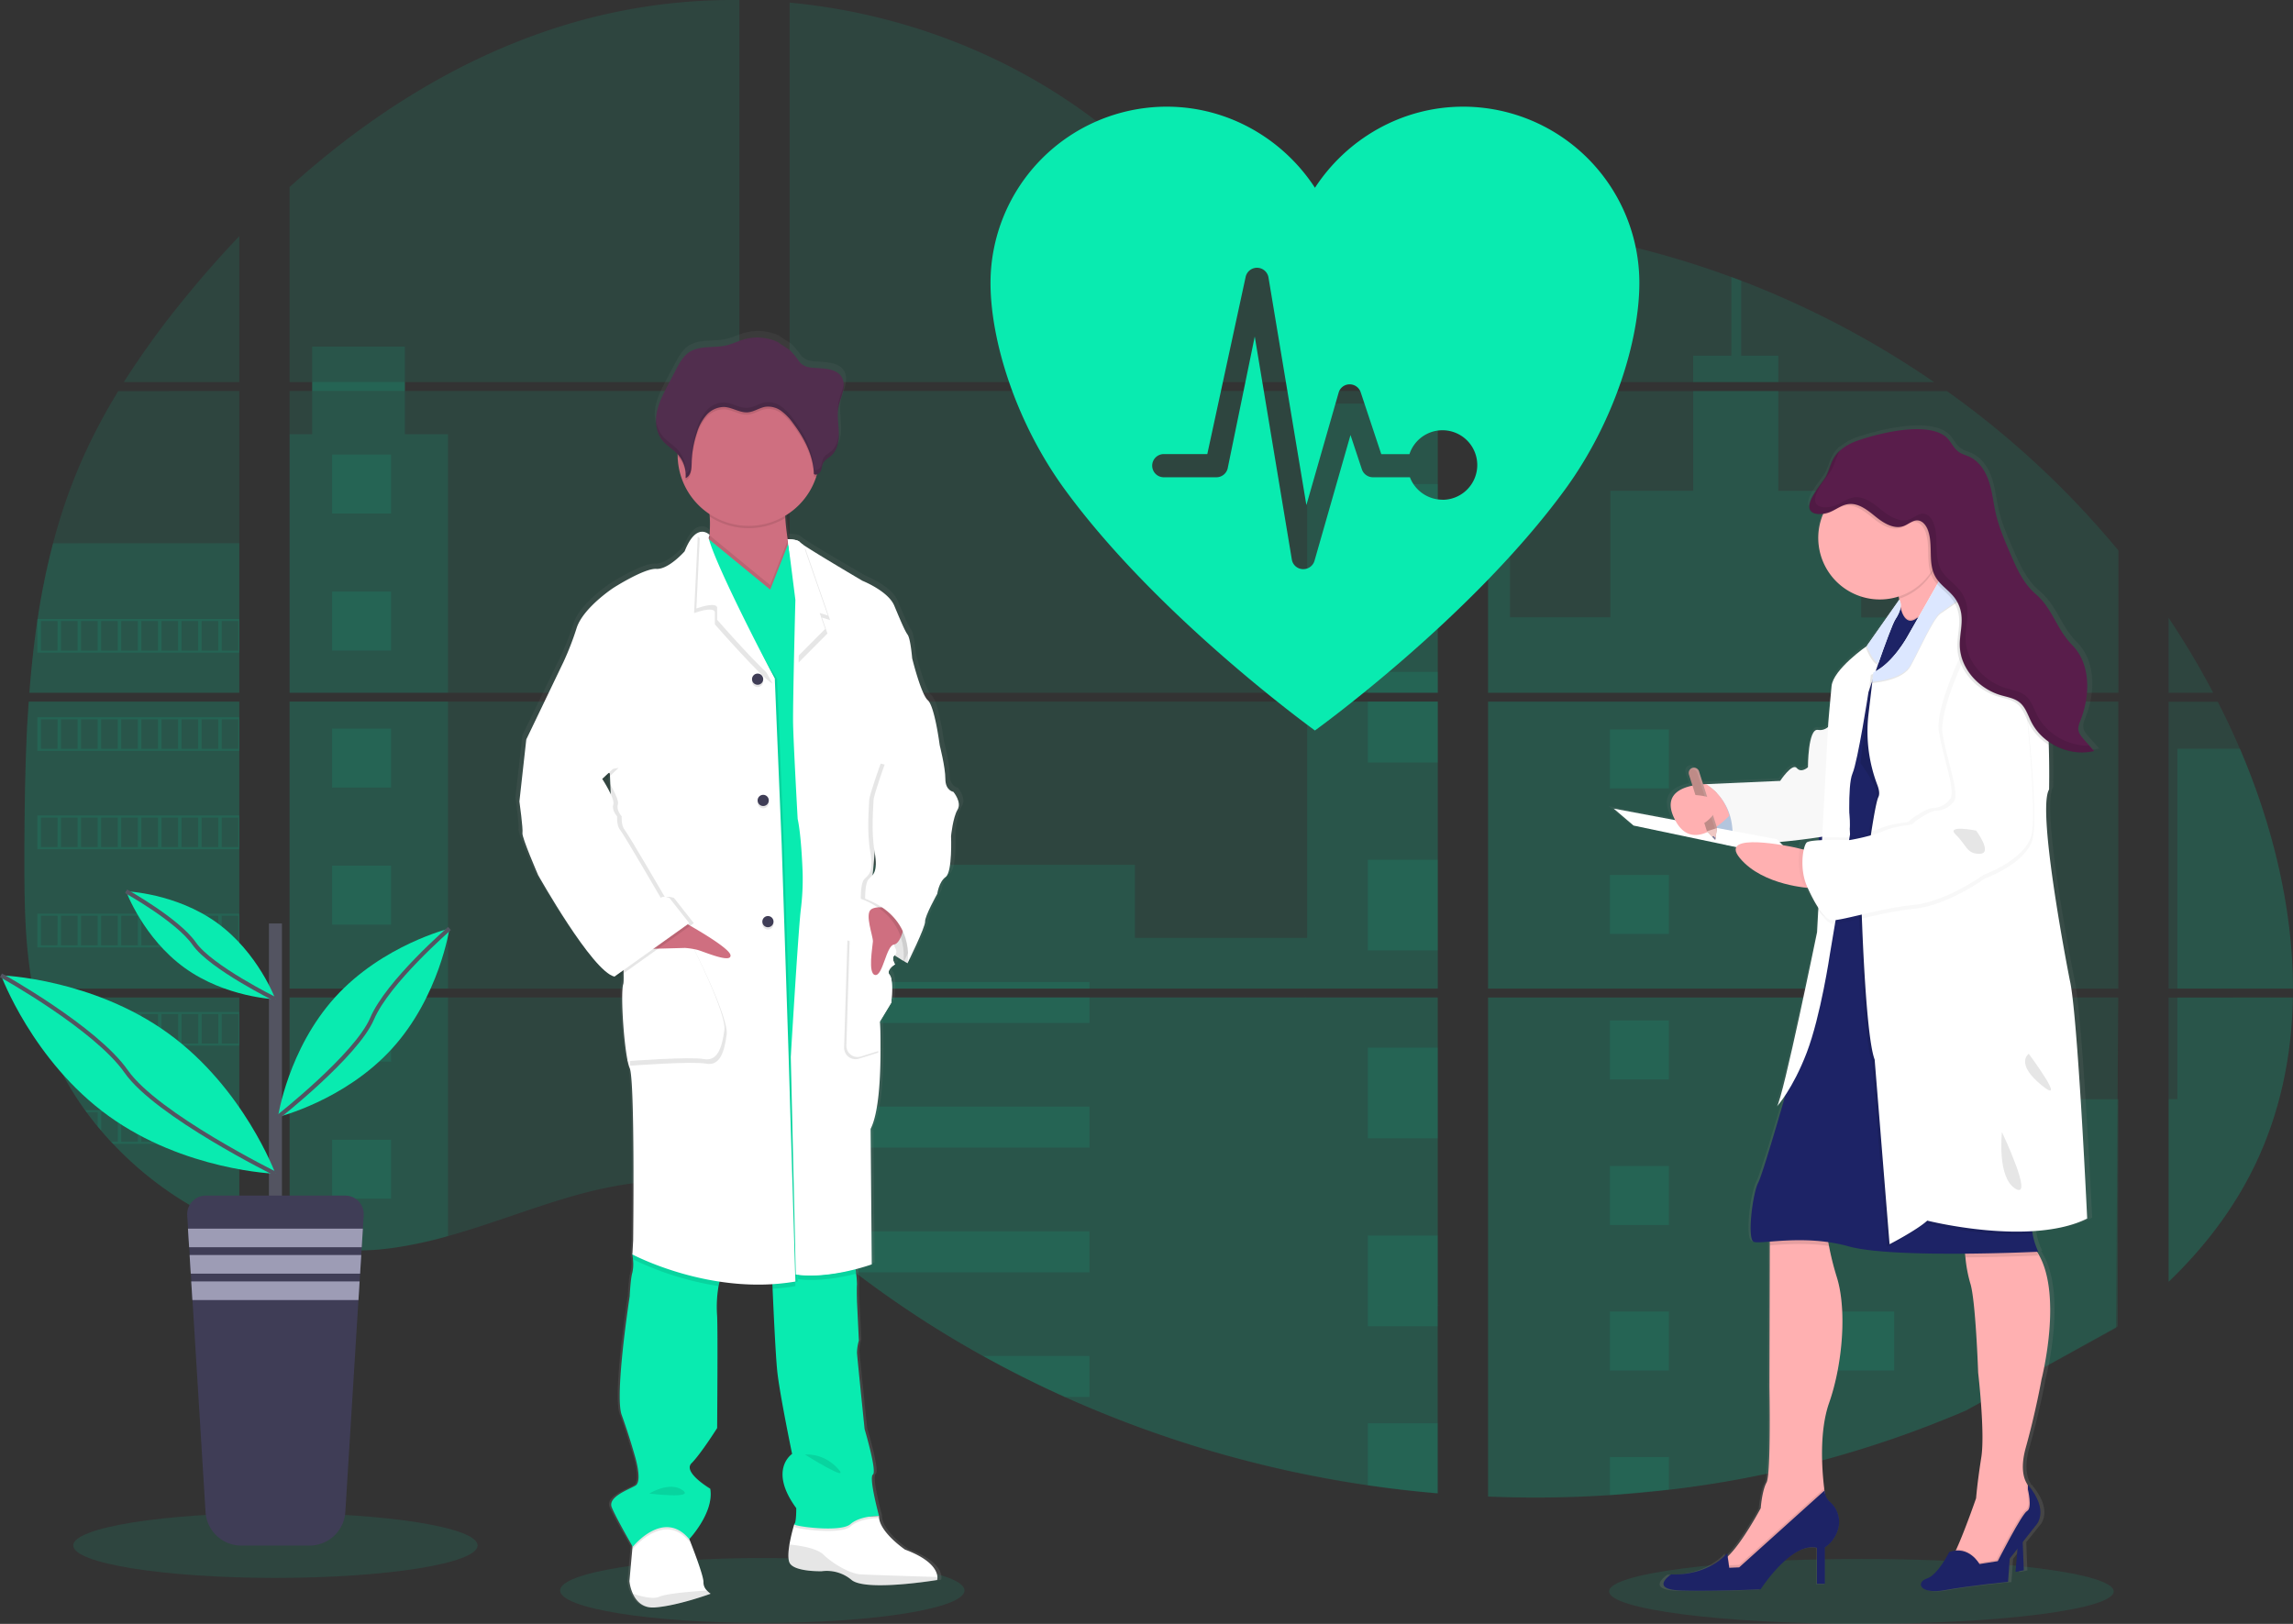 <svg height="782.74" viewBox="0 0 1105.04 782.74" width="1105.04" xmlns="http://www.w3.org/2000/svg" xmlns:xlink="http://www.w3.org/1999/xlink"><rect x="0" y="0" width="1105.04" height="782.74" fill="#333333" stroke="none"/><linearGradient id="a" gradientUnits="userSpaceOnUse" x1="403.57" x2="403.57" y1="833.5" y2="218.16"><stop offset="0" stop-color="#808080" stop-opacity=".25"/><stop offset=".54" stop-color="#808080" stop-opacity=".12"/><stop offset="1" stop-color="#808080" stop-opacity=".1"/></linearGradient><linearGradient id="b" x1="940.67" x2="940.67" xlink:href="#a" y1="825.72" y2="263.72"/><g fill="#09ebb0"><ellipse cx="367.38" cy="766.65" opacity=".1" rx="97.44" ry="15.65"/><ellipse cx="897.05" cy="767.09" opacity=".1" rx="121.59" ry="15.65"/><path d="m61.08 396.83h101.49v138.33h-94.06c-.25 1.42-.49 2.85-.75 4.28h94.81v111.56c-.17-.05-.32-.11-.48-.17-2.68-1.06-5.34-2.18-8-3.38l-1.7-.77q-4-1.89-8-4c-.93-.49-1.86-1-2.78-1.52a166.42 166.42 0 0 1 -39.88-31.16c-.34-.33-.66-.68-1-1-1.62-1.76-3.21-3.54-4.75-5.36l-1.7-2c-1.82-2.23-3.58-4.52-5.29-6.84-.25-.34-.49-.68-.75-1a148.88 148.88 0 0 1 -17.2-31.1c-.14-.33-.26-.69-.39-1q-2.06-5.3-3.65-10.7c-.46-1.51-.9-3-1.28-4.57-.14-.46-.26-.91-.37-1.36-5.68-22.17-6.35-45.2-6.35-68.07 0-2.67 0-5.35 0-8 0-9.25.11-18.56.27-27.86 0-2.41.1-4.81.15-7.23q.21-9.21.6-18.42c.06-1.71.14-3.41.23-5.11q0-1.47.15-2.94c.24-3.56.44-7.09.68-10.61z" opacity=".1" transform="translate(-47.24 -58.63)"/><path d="m162.57 242.81h-55.67a422 422 0 0 1 29.61-40.76c8.27-10.16 17-20.06 26.06-29.6z" opacity=".1" transform="translate(-47.24 -58.63)"/><path d="m162.57 247.09v145.46h-101.17c0-.42.07-.85.1-1.27.09-1.15.18-2.3.28-3.44.11-1.34.23-2.69.36-4s.27-2.91.42-4.36.29-2.92.46-4.37.32-2.9.5-4.34.34-2.9.53-4.34c.15-1.2.31-2.39.47-3.59.23-1.69.47-3.39.73-5.07 0-.25.07-.51.11-.75a345.9 345.9 0 0 1 7.45-36.52 270.08 270.08 0 0 1 12.55-37 277.75 277.75 0 0 1 18.88-36.36z" opacity=".1" transform="translate(-47.24 -58.63)"/><path d="m186.8 396.82v138.34h216.77v-138.34zm0 142.61v118.8c1.24.26 2.47.51 3.69.72 1.66.32 3.31.61 5 .86.32.05.65.1 1 .13.66.11 1.34.2 2 .29 1.67.23 3.33.42 5 .57.79.08 1.59.15 2.39.21l1.93.15c1.05.08 2.09.14 3.12.17.64 0 1.28.06 1.94.08h1.52s1.26 0 1.89 0h2.57 1.15c.86 0 1.72 0 2.57-.08h.06c.59 0 1.19 0 1.79-.08a4.19 4.19 0 0 0 .5 0c.5 0 1 0 1.48-.07h.35l3.35-.26c1.1-.1 2.21-.23 3.33-.35l2.28-.27a199.45 199.45 0 0 0 27.45-5.84c20.22-5.64 40-13.53 60.21-19.31 26.13-7.45 55-11.11 80.25-2v-93.72zm216.77-296.62v-184.17a278.67 278.67 0 0 0 -70.43 8.26c-54.89 13.79-104.14 43.7-146.34 81.9v94h10.88v4.27h-10.88v145.48h216.77v-145.47h-161.22v-4.27zm278.43-62.21c-13.58-.48-27.08-4.78-39.29-11.42-23.35-12.7-42-32.31-62.84-48.86-43.3-34.47-97-55.27-152.09-60.43v182.92h309.45l.77-.81zm28.19-5 29.89 32.8v-41.4c-10.01 1.24-18.78 4.19-29.85 8.56zm29.89 512.13v-148.3h-63.69c-.17-.63-.34-1.27-.54-1.91.19.64.35 1.28.53 1.91h-248.56v107.25c2.36 1.75 4.69 3.59 7 5.46 2.49 2 4.95 4.11 7.42 6.18l2.49 2.06c1.19 1 2.39 2 3.6 2.94q3.6 2.92 7.27 5.76c1.21 1 2.45 1.9 3.68 2.84a501.22 501.22 0 0 0 61.63 40.31q7.23 4 14.59 7.81c3.27 1.67 6.56 3.33 9.86 4.94q7.44 3.63 15 7a550.84 550.84 0 0 0 146 42.53q16.79 2.48 33.71 3.9v-90.69h1zm-312.26-440.65v145.47h312.3v-145.47zm0 149.74v138.34h312.3v-138.34zm336.54-230v46.18l38.15-41.86q-18.96-3.06-38.15-4.37zm0 230.05v138.29h303.75v-138.34zm302.64 301.84 1.07-159.28h-303.71v240.57a544.73 544.73 0 0 0 58.7-.7h.34q14-.88 27.87-2.56h.21a513.24 513.24 0 0 0 143.2-38.21m132-318.93c-1.14-2.69-2.33-5.36-3.54-8-2.26-5-4.65-9.86-7.11-14.72h-23.7v138.28h59.92c-.03-39.16-9.94-79.16-25.54-115.61zm-34.35 119.88v137c16.88-16.18 31.14-34.69 41.41-55.85 12.35-25.48 18-53.07 18.46-81.17zm0-182.92v36h21.48a390 390 0 0 0 -21.45-36.05zm-206-162.6c-1.58-.6-3.16-1.21-4.75-1.8a433.62 433.62 0 0 0 -51.31-15.42l-58.38 64.07-1.12 1.19.75.82h207.78a444.41 444.41 0 0 0 -92.94-48.91zm99.06 53.17h-216.77l-4.26 3.9v141.52h37.34.06 266.39v-68.55a432.8 432.8 0 0 0 -82.73-76.92z" opacity=".1" transform="translate(-47.24 -58.63)"/><path d="m162.57 320.46v72.09h-101.17c0-.42.07-.85.1-1.27.09-1.15.18-2.3.28-3.44.11-1.34.23-2.69.36-4s.27-2.91.42-4.36.29-2.92.46-4.37.32-2.9.5-4.34.34-2.9.53-4.34c.15-1.2.31-2.39.47-3.59.23-1.69.47-3.39.73-5.07 0-.25.07-.51.11-.75a345.9 345.9 0 0 1 7.45-36.52z" opacity=".1" transform="translate(-47.24 -58.63)"/><path d="m61.08 396.83h101.49v138.33h-94.06c-.25 1.42-.49 2.85-.75 4.28h94.81v111.56c-.17-.05-.32-.11-.48-.17-2.68-1.06-5.34-2.18-8-3.38l-1.7-.77q-4-1.89-8-4c-.93-.49-1.86-1-2.78-1.52a166.42 166.42 0 0 1 -39.88-31.16c-.34-.33-.66-.68-1-1-1.62-1.76-3.21-3.54-4.75-5.36l-1.7-2c-1.82-2.23-3.58-4.52-5.29-6.84-.25-.34-.49-.68-.75-1a148.88 148.88 0 0 1 -17.2-31.1c-.14-.33-.26-.69-.39-1q-2.06-5.3-3.65-10.7c-.46-1.51-.9-3-1.28-4.57-.14-.46-.26-.91-.37-1.36-5.68-22.17-6.35-45.2-6.35-68.07 0-2.67 0-5.35 0-8 0-9.25.11-18.56.27-27.86 0-2.41.1-4.81.15-7.23q.21-9.21.6-18.42c.06-1.71.14-3.41.23-5.11q0-1.47.15-2.94c.24-3.56.44-7.09.68-10.61z" opacity=".1" transform="translate(-47.24 -58.63)"/><path d="m215.87 209.28v124.64h-76.31v-124.64h10.88v-42.2h44.66v42.2z" opacity=".1"/><path d="m139.57 338.19h76.3v138.33h-76.3z" opacity=".1"/><path d="m186.8 539.44h76.31v115a199.11 199.11 0 0 1 -27.45 5.83l-2.28.28c-1.12.13-2.23.24-3.33.35s-2.24.19-3.35.26h-.35c-.48 0-1 .06-1.47.07h-.51c-.6 0-1.2.06-1.8.08-.85.05-1.7.06-2.57.07-.37 0-.72 0-1.09 0-.86 0-1.71 0-2.57 0h-1.89c-.51 0-1 0-1.53 0l-1.93-.07c-1 0-2.08-.11-3.12-.18l-1.92-.14-2.39-.22c-1.68-.15-3.35-.34-5-.57l-2-.28-1-.14c-1.67-.26-3.32-.54-5-.86-1.23-.21-2.45-.47-3.69-.72z" opacity=".1" transform="translate(-47.24 -58.63)"/><path d="m629.96 194.56h62.92v139.35h-62.92z" opacity=".1"/><path d="m692.89 338.19v138.34h-312.31v-59.67h166.35v35.2h83.03v-113.87z" opacity=".1"/><path d="m741.12 687.76h-1v90.75q-16.9-1.43-33.7-3.89a550.87 550.87 0 0 1 -146.06-42.62q-20.13-9.06-39.44-19.78a503.26 503.26 0 0 1 -61.64-40.31q-7.36-5.64-14.53-11.54c-3.31-2.73-6.6-5.53-9.93-8.25-2.31-1.87-4.64-3.71-7-5.47v-107.21h248.55c-.17-.64-.34-1.28-.52-1.91.19.63.37 1.27.54 1.91h63.73v148.26c.34.01.67.04 1 .06z" opacity=".1" transform="translate(-47.24 -58.63)"/><path d="m904.22 242.81h-41v-12.74h18.38v-37.95q2.39.87 4.76 1.79v36.16h17.86z" opacity=".1" transform="translate(-47.24 -58.63)"/><path d="m1003 392.55h-201.28s0 0 .07.05l-.09-.05h-37.34v-139.35h10.58v103h48.35v-61h39.94v-48.11h41v48.15h39.94v61h58.83z" opacity=".1" transform="translate(-47.24 -58.63)"/><path d="m764.36 396.82v138.34h238.64v-138.34zm303.42 301.18.33-109.5h-65.11v-49h-238.64v240.5a544.73 544.73 0 0 0 58.7-.7h.34q14-.88 27.87-2.56h.21a513.24 513.24 0 0 0 143.2-38.21" opacity=".1" transform="translate(-47.24 -58.63)"/><path d="m1096.57 539.44h55.67c-.49 28.09-6.13 55.68-18.47 81.16-10.27 21.17-24.54 39.68-41.4 55.85v-88h4.2z" opacity=".1" transform="translate(-47.24 -58.63)"/><path d="m1152.27 535.16h-55.7v-115.61h30.14c15.6 36.45 25.51 76.45 25.56 115.61z" opacity=".1" transform="translate(-47.24 -58.63)"/><path d="m659.18 233.3h33.71v43.69h-33.71z" opacity=".1"/><path d="m659.18 323.86h33.71v10.06h-33.71z" opacity=".1"/><path d="m659.18 338.19h33.71v29.35h-33.71z" opacity=".1"/><path d="m659.18 414.42h33.71v43.69h-33.71z" opacity=".1"/><path d="m659.18 504.98h33.71v43.69h-33.71z" opacity=".1"/><path d="m740.12 687.7c.34 0 .67 0 1 .06h-1v10.15h-33.7v-43.74h33.7z" opacity=".1" transform="translate(-47.24 -58.63)"/><path d="m740.12 744.71v33.75q-16.9-1.43-33.7-3.89v-29.86z" opacity=".1" transform="translate(-47.24 -58.63)"/><path d="m380.58 473.32h144.47v3.21h-144.47z" opacity=".1"/><path d="m380.58 480.8h144.47v12.3h-144.47z" opacity=".1"/><path d="m380.58 533.42h144.47v19.78h-144.47z" opacity=".1"/><path d="m572.28 652.15v19.78h-113q-7.36-5.62-14.54-11.54c-3.31-2.73-6.59-5.53-9.93-8.24z" opacity=".1" transform="translate(-47.24 -58.63)"/><path d="m572.28 712.24v19.76h-11.93q-20.11-9.07-39.43-19.79z" opacity=".1" transform="translate(-47.24 -58.63)"/><path d="m775.83 351.6h28.44v28.44h-28.44z" opacity=".1"/><path d="m160.05 219.09h28.44v28.44h-28.44z" opacity=".1"/><path d="m160.05 285.15h28.44v28.44h-28.44z" opacity=".1"/><path d="m160.05 351.21h28.44v28.44h-28.44z" opacity=".1"/><path d="m160.05 417.26h28.44v28.44h-28.44z" opacity=".1"/><path d="m160.05 483.32h28.44v28.44h-28.44z" opacity=".1"/><path d="m160.05 549.38h28.44v28.44h-28.44z" opacity=".1"/><path d="m884.4 351.6h28.44v28.44h-28.44z" opacity=".1"/><path d="m775.83 421.75h28.44v28.44h-28.44z" opacity=".1"/><path d="m884.4 421.75h28.44v28.44h-28.44z" opacity=".1"/><path d="m775.83 491.89h28.44v28.44h-28.44z" opacity=".1"/><path d="m884.4 491.89h28.44v28.44h-28.44z" opacity=".1"/><path d="m775.83 562.04h28.44v28.44h-28.44z" opacity=".1"/><path d="m884.4 562.04h28.44v28.44h-28.44z" opacity=".1"/><path d="m775.83 632.19h28.44v28.44h-28.44z" opacity=".1"/><path d="m884.4 632.19h28.44v28.44h-28.44z" opacity=".1"/><path d="m775.83 720.67v-18.34h28.43v15.73z" opacity=".1"/><path d="m65.24 357v16.27h97.33v-16.27zm9.7 15.25h-7.94v-14.25h8zm9.69 0h-8v-14.25h8zm9.67 0h-8v-14.25h8zm9.69 0h-7.99v-14.25h8zm9.68 0h-8v-14.25h8zm9.69 0h-8v-14.25h8zm9.69 0h-8v-14.25h8zm9.68 0h-8v-14.25h8zm9.68 0h-8v-14.25h8zm9.68 0h-8v-14.25h8z" opacity=".1" transform="translate(-47.24 -58.63)"/><path d="m65.24 404.34v16.27h97.33v-16.27zm9.7 15.24h-7.94v-14.21h8zm9.69 0h-8v-14.21h8zm9.67 0h-8v-14.21h8zm9.69 0h-7.99v-14.21h8zm9.68 0h-8v-14.21h8zm9.69 0h-8v-14.21h8zm9.69 0h-8v-14.21h8zm9.68 0h-8v-14.21h8zm9.68 0h-8v-14.21h8zm9.68 0h-8v-14.21h8z" opacity=".1" transform="translate(-47.24 -58.63)"/><path d="m65.24 451.7v16.3h97.33v-16.3zm9.7 15.24h-7.94v-14.22h8zm9.69 0h-8v-14.22h8zm9.67 0h-8v-14.22h8zm9.69 0h-7.99v-14.22h8zm9.68 0h-8v-14.22h8zm9.69 0h-8v-14.22h8zm9.69 0h-8v-14.22h8zm9.68 0h-8v-14.22h8zm9.68 0h-8v-14.22h8zm9.68 0h-8v-14.22h8z" opacity=".1" transform="translate(-47.24 -58.63)"/><path d="m65.24 499.06v16.25h97.33v-16.25zm9.7 15.24h-7.94v-14.23h8zm9.69 0h-8v-14.23h8zm9.67 0h-8v-14.23h8zm9.69 0h-7.99v-14.23h8zm9.68 0h-8v-14.23h8zm9.69 0h-8v-14.23h8zm9.69 0h-8v-14.23h8zm9.68 0h-8v-14.23h8zm9.68 0h-8v-14.23h8zm9.68 0h-8v-14.23h8z" opacity=".1" transform="translate(-47.24 -58.63)"/><path d="m65.66 546.41c.39 1.53.83 3.06 1.29 4.57v-3.55h8v14.22h-4.28c.13.33.26.69.39 1h91.51v-16.24zm19 15.24h-8v-14.22h8zm9.67 0h-8v-14.22h8zm9.69 0h-8.02v-14.22h8zm9.68 0h-8v-14.22h8zm9.69 0h-8v-14.22h8zm9.69 0h-8v-14.22h8zm9.68 0h-8v-14.22h8zm9.68 0h-8v-14.22h8zm9.68 0h-8v-14.22h8z" opacity=".1" transform="translate(-47.24 -58.63)"/><path d="m88.26 593.77c.25.32.49.68.75 1h5.29v6.83c.57.68 1.13 1.36 1.71 2v-8.87h8v14.27h-3.24c.32.33.63.68 1 1h60.83v-16.23zm25.41 15.23h-8v-14.21h8zm9.69 0h-8v-14.21h8zm9.69 0h-8v-14.21h8zm9.68 0h-8v-14.21h8zm9.68 0h-8v-14.21h8zm9.68 0h-8v-14.21h8z" opacity=".1" transform="translate(-47.24 -58.63)"/><path d="m141.65 641.12c.91.52 1.84 1 2.78 1.52v-.5h8v4.5l1.7.79v-5.29h8v8.65a2.5 2.5 0 0 0 .48.18v-9.85z" opacity=".1" transform="translate(-47.24 -58.63)"/><path d="m801.72 392.55h.06zm-61.6 295.14h1zm-64.27-150.17c.19.64.35 1.28.53 1.91-.16-.63-.33-1.27-.53-1.91zm125.87-145h.06zm-604-149.74v4.27h44.67v-4.27zm542.4 444.91h1zm-64.27-150.17c.19.64.35 1.28.53 1.91-.16-.63-.33-1.27-.53-1.91zm125.87-145h.06zm-61.6 295.14h1zm-64.27-150.14c.19.64.35 1.28.53 1.91-.16-.63-.33-1.27-.53-1.91z" opacity=".1" transform="translate(-47.24 -58.63)"/></g><path d="m508.84 438.3s-3.94-.55-3.94-6.29-2.82-16.46-2.82-16.46c0-.05-2.44-18.67-5.81-21.63s-7.7-20.34-7.7-20.34-.74-9.43-2.25-11.46-3.55-7-6.56-14.09-15.56-12-15.56-12-22.69-13.16-29.12-17.45a9.86 9.86 0 0 1 -1.63-1.23c-1.12-1.47-6-1.5-6-1.5-.51-3.22-1-6.92-1.16-10.27 0-.36 0-.72-.05-1.08a34.6 34.6 0 0 0 15.21-18.82c.12-.38.22-.78.33-1.16a3.25 3.25 0 0 0 1.95-1.76c.58-1.29.59-2.8 1.31-4 .84-1.42 2.44-2.18 3.7-3.25 3.18-2.7 4-7.25 3.85-11.39-.1-3.35-.64-6.73-.43-10.06l.06-.84c.06-.5.13-1 .22-1.48.49-2.48 1.56-4.82 2.16-7.28s.66-5.23-.74-7.35c-2.05-3.11-6.32-3.73-10.07-4.05-4.25-.36-8.05.11-10.77-3.42a38.39 38.39 0 0 0 -4.28-5.17c-.56-.52-6-3.84-6-4.06a24.31 24.31 0 0 0 -16.95-1.3c-2.82.82-5.48 2.16-8.34 2.83-6.17 1.46-13.27-.12-18.51 3.41-2.92 2-4.67 5.18-6.31 8.28q-2 3.83-4.06 7.65c-2.21 4.19-4.46 8.45-5.39 13.09a20.78 20.78 0 0 0 -.36 3.06v.05 1.11.47c0 .35 0 .69.06 1s.05.41.08.62.08.68.14 1 .18.88.3 1.32c.05.19.12.37.18.55.1.34.22.67.35 1 .07.17.14.35.22.52.15.35.33.69.51 1 .08.14.14.27.22.4a13.27 13.27 0 0 0 .92 1.34c2.14 2.67 5.29 4.37 7.62 6.87v.29.83a34.23 34.23 0 0 0 15.58 27.95c0 .38.05.77.07 1.15a57.22 57.22 0 0 1 -.11 8.91 4.2 4.2 0 0 0 -3.32-1.48 4.79 4.79 0 0 0 -1.28.11l-.09-.07v.09c-2.2.54-4.91 2.83-7.5 9.34 0 0-7.88 8.88-13.88 8.51s-21.19 9.24-21.19 9.24-14.82 9.62-18 19.42a136.86 136.86 0 0 1 -6.38 16.28l-18.32 37.75-3.38 29.95s1.87 13.32 1.5 15.35 7.69 20.34 7.69 20.34 26.63 46.79 37.51 49.19l.78-.55a6.38 6.38 0 0 0 1.47.55l2.24-1.58a24.41 24.41 0 0 1 -.17 5.28c-1.5 4.62.56 34.77 3.18 40.68s1.69 83.4 1.69 83.4l-.37 6.84s0 .22.09.6l-.09 1.62.27.14a19.26 19.26 0 0 1 -.27 6.51c-.94 3-1.32 11.48-1.32 11.48s-7.49 47.88-3.94 57.5 6.57 20.16 6.57 20.16 3.75 12 .18 14.05-13.72 5.49-11.63 10.49c1.9 4.62 9.11 17 10.18 18.81l-.09.95-1.47 15.93a20 20 0 0 0 1.69 6.08c1.61 3.47 4.74 7.07 10.69 6.68 1-.07 2.16-.19 3.28-.34 10.89-1.46 24.3-6.32 24.3-6.32a9.91 9.91 0 0 1 -1.9-1.57 5.49 5.49 0 0 1 -1.67-4c.16-2.9-5.27-16.72-6.62-20.12-.21-.49-.32-.77-.32-.77s12.38-12.94 10.32-24.41c0 0-13.7-8-9.19-12.39s12.57-17 12.57-17 .37-47.15 0-54.19a58.3 58.3 0 0 1 .69-14.63c.15-.73.33-1.44.52-2.14a130.55 130.55 0 0 0 18.84 1.43c2.3 0 4.64 0 7-.14q0 1 .09 2.16c.52 11.68 1.49 32.16 2.28 39.77 1.12 10.91 7.31 40.31 7.31 40.31s-11.81 7.58 2.06 26.26c0 0 0 6.77-.92 7.75a84.78 84.78 0 0 0 -2.37 9.76c-.58 3.52-.82 7.08.12 8.93 2.25 4.42 15.75 4.06 15.75 4.06l.33-.06a19.35 19.35 0 0 1 14.29 4.31c5.13 4.12 24.6 2.31 35.14 1 4.13-.52 6.89-1 6.89-1a4 4 0 0 0 .14-1.44c-.11-2.59-2.14-8.27-15.9-13.34 0 0-12.94-8.7-12.76-16.28h-.27-1.5c1.09-.06 1.79 0 1.79 0s-5.07-18.5-3-20-4.13-22-4.13-22-3.55-34.4-3.74-36.81a21 21 0 0 1 .93-6.1l-.93-18.86s-.18-6.27 0-8.31a41.5 41.5 0 0 0 -.43-5.29c-.09-.7-.18-1.43-.28-2.15 4.85-1.23 8-2.37 8-2.37l-.56-65.65c4.12-8 4.88-25.55 4.86-38 0-8-.36-13.92-.36-13.92l5.63-9.19s1.3-11-.76-13.41c-.91-1.09-.5-2.22.25-3.15a10.46 10.46 0 0 1 1.23-.84s-.06-.09-.13-.22a9.94 9.94 0 0 1 1.25-.89s-2-3.1-.21-4.41c1.68 1.14 3.18 2 4.32 2.7-.08.73-.16 1.15-.16 1.15l.48-1c1.1.62 1.77 1 1.77 1s8.82-17.57 8.63-20.16 6-13.5 6-13.5.75-5.73 4.13-8.13 2.62-19.79 2.62-19.79.94-9.06 3.19-12.76-2.05-8.69-2.05-8.69zm-168.76-7.71.17 4.19c-1-1.61-1.72-2.77-1.72-2.77z" fill="url(#a)" transform="translate(-47.24 -58.63)"/><path d="m486.8 513.74-2.16 9.2s-17.3-8.83-20.42-20.05 5.22-15.48 5.22-15.48l16.12 6.83z" fill="#fff" transform="translate(-47.24 -58.63)"/><path d="m486.8 513.74-2.16 9.2s-17.3-8.83-20.42-20.05 5.22-15.48 5.22-15.48l16.12 6.83z" opacity=".1" transform="translate(-47.24 -58.63)"/><path d="m389.71 826.85s-16 5.88-27 6.62c-5.84.39-8.91-3.19-10.49-6.64a20.1 20.1 0 0 1 -1.65-6.05l1.43-15.85.76-8.44 23.37-6.07 3.31 10.12.31.77c1.33 3.38 6.66 17.13 6.5 20a5.46 5.46 0 0 0 1.64 3.95 9.51 9.51 0 0 0 1.82 1.59z" fill="#fff" transform="translate(-47.24 -58.63)"/><path d="m499 818.79a4 4 0 0 1 -.14 1.43s-34.22 5.71-41.22 0a18.54 18.54 0 0 0 -14.4-4.22s-13.24.36-15.45-4c-.92-1.83-.68-5.38-.11-8.88a84.59 84.59 0 0 1 2.32-9.71l.53-.42 3.15-2.53 36.88-1.09h.28c-.18 7.54 12.52 16.19 12.52 16.19 13.49 5 15.48 10.65 15.64 13.23z" fill="#fff" transform="translate(-47.24 -58.63)"/><path d="m499 818.79a4.08 4.08 0 0 1 -.15 1.43s-34.21 5.71-41.21 0a18.54 18.54 0 0 0 -14.39-4.22s-13.25.36-15.45-4c-.92-1.84-.69-5.38-.12-8.88 5.1.51 13.15 1.78 16.31 4.81 4.78 4.61 12.88 9.21 17.85 9.57 3.89.25 27.16.99 37.16 1.29z" opacity=".1" transform="translate(-47.24 -58.63)"/><path d="m389.71 826.85s-16 5.88-27 6.62c-5.84.39-8.91-3.19-10.48-6.65 4.07 1.37 9.72 2.81 12.69 1.49 3.52-1.56 16-2.57 23-3a9.85 9.85 0 0 0 1.79 1.54z" opacity=".1" transform="translate(-47.24 -58.63)"/><path d="m413.45 353c-13.2-5.13-30.18-22.08-25.94-30a17.72 17.72 0 0 0 1.65-6.36 58.07 58.07 0 0 0 .12-9 123.25 123.25 0 0 0 -1.77-14.64s41.21.93 38.81 7c-.7 1.78-.81 4.87-.62 8.33s.69 7.37 1.21 10.68c.72 4.54 1.44 8 1.44 8s-2.52 3.53-4 3.72 8.04 29.58-10.9 22.27z" fill="#cf6f80" transform="translate(-47.24 -58.63)"/><path d="m379.72 801.31-.31.34c-12.32-14.9-27.22 3.67-27.22 3.67l-.22-.39.76-8.44 23.37-6.07 3.31 10.12z" opacity=".1" transform="translate(-47.24 -58.63)"/><path d="m470.85 790.42s-9-.19-13.8 4.05-28 .92-27 0a3.29 3.29 0 0 0 .52-1.52l3.15-2.53 36.88-1.09c.14.67.25 1.09.25 1.09z" opacity=".1" transform="translate(-47.24 -58.63)"/><path d="m395.05 673.41a27.82 27.82 0 0 0 -1.52 5.13 58.71 58.71 0 0 0 -.69 14.56c.37 7 0 53.91 0 53.91s-7.91 12.51-12.32 16.92 9 12.33 9 12.33c2 11.4-10.12 24.28-10.12 24.28-12.32-14.9-27.22 3.68-27.22 3.68s-8.1-14-10.12-19 7.91-8.46 11.4-10.49-.17-14-.17-14-2.95-10.49-6.45-20.06 3.86-57.21 3.86-57.21.38-8.46 1.29-11.41a19.08 19.08 0 0 0 .27-6.48c-.06-.73-.13-1.34-.18-1.75s-.09-.6-.09-.6l.14-.24 5-9.32s40.32 13.88 37.92 19.75z" fill="#09ebb0" transform="translate(-47.24 -58.63)"/><path d="m470.85 789.32s-9-.19-13.8 4-28 .92-27 0 .92-7.73.92-7.73c-13.61-18.58-2-26.12-2-26.12s-6.08-29.25-7.18-40.1c-.77-7.58-1.72-27.95-2.23-39.58-.22-5-.35-8.44-.35-8.44l11.12-2.24 1.43-.29 26.82-5.38s.74 5 1.24 9.09a42.48 42.48 0 0 1 .42 5.27c-.18 2 0 8.26 0 8.26l.91 18.77a21.32 21.32 0 0 0 -.91 6.07c.18 2.39 3.67 36.61 3.67 36.61s6.07 20.42 4 21.89 2.94 19.92 2.94 19.92z" fill="#09ebb0" transform="translate(-47.24 -58.63)"/><path d="m426.32 300c-.7 1.78-.81 4.87-.62 8.33a34.25 34.25 0 0 1 -36.42-.68 123.25 123.25 0 0 0 -1.77-14.65s41.21.91 38.81 7z" opacity=".1" transform="translate(-47.24 -58.63)"/><path d="m442.25 277.9a33.87 33.87 0 0 1 -1.68 10.61 34.22 34.22 0 0 1 -66.74-9.79c0-.28 0-.54 0-.82a34.22 34.22 0 1 1 68.43 0z" fill="#cf6f80" transform="translate(-47.24 -58.63)"/><path d="m413.45 353c-13.2-5.13-30.18-22.08-25.94-30a17.72 17.72 0 0 0 1.65-6.36l18.07 14.85 11.18 9.17 8.5-21.64c.72 4.54 1.44 8 1.44 8s-2.52 3.53-4 3.72 8.04 29.57-10.9 22.26z" opacity=".1" transform="translate(-47.24 -58.63)"/><path d="m412.94 360-15.09 253.5-19.68 1.29-50.96-146.99 8.36-174.51 1.76-36.87 22.66 18.61 11.19 9.17 8.75-22.27 16.27 14.18z" fill="#09ebb0"/><path d="m395.05 673.41a27.82 27.82 0 0 0 -1.52 5.13 145 145 0 0 1 -41.26-12.89l-.27-.14.09-1.61.05-.84 5-9.32s40.31 13.8 37.91 19.67z" opacity=".1" transform="translate(-47.24 -58.63)"/><path d="m430.56 678.58a101.24 101.24 0 0 1 -11.06 1.26c-.22-5-.35-8.44-.35-8.44l11.12-2.24z" opacity=".1" transform="translate(-47.24 -58.63)"/><path d="m459.76 672.58c-7.11 1.85-18.09 3.93-27.92 2.63l-.14-6.34 26.82-5.38s.74 4.95 1.24 9.09z" opacity=".1" transform="translate(-47.24 -58.63)"/><path d="m431.66 676.37c-41 7-78.55-13.07-78.55-13.07l.36-6.8s.93-77.09-1.65-83-4.59-35.88-3.13-40.48-5.33-73.58-5.33-73.58l-1.1-28-40.26-16.31 18-37.52a135.39 135.39 0 0 0 6.26-16.2c3.13-9.74 17.66-19.31 17.66-19.31s14.9-9.56 20.79-9.2 13.61-8.46 13.61-8.46c5.7-14.53 10.86-7.95 10.86-7.95 0 .69 0 0-.28 2.15-2 15.95 32.34 66.35 32.83 67.24l3.27 79.66 3.31 100.81z" opacity=".1" transform="translate(-47.24 -58.63)"/><path d="m430.56 676.37c-41 7-78.56-13.07-78.56-13.07l.37-6.8s.93-77.09-1.66-83-4.59-35.88-3.12-40.48-5.33-73.58-5.33-73.58l-1.11-28-40.28-16.37 18-37.52a137.51 137.51 0 0 0 6.26-16.2c3.12-9.74 17.66-19.31 17.66-19.31s14.9-9.56 20.78-9.2 13.61-8.46 13.61-8.46c5.71-14.53 12-7.95 12-7.95 0 .69-.6 1-.28 2.15 4.4 15.47 31.24 66.35 31.73 67.24l3.31 79.66 3.31 100.81z" fill="#fff" transform="translate(-47.24 -58.63)"/><path d="m419.51 388.09c-4.41-1.84-27.77-28.51-27.77-28.51v-6.07c-.85-2-5.9-.78-10 .62l1.76-36.87 2 1.66c4.38 15.46 33.5 68.28 34.01 69.17z" opacity=".1" transform="translate(-47.24 -58.63)"/><path d="m420.62 385.88c-4.42-1.84-27.78-28.51-27.78-28.51v-6.07c-.85-2-5.9-.78-10 .62l1.77-36.87 2 1.66c4.39 15.46 33.52 68.29 34.01 69.17z" fill="#fff" transform="translate(-47.24 -58.63)"/><path d="m353.11 518.89c.55 0 28.51-2.94 28.51-2.94s16.93 33.29 15.82 41.39-3.12 15.27-9.93 14-36.65 1-36.65 1z" opacity=".1" transform="translate(-47.24 -58.63)"/><path d="m352 516.68c.55 0 28.51-2.94 28.51-2.94s16.92 33.3 15.82 41.39-3.13 15.27-9.93 14-36.65 1-36.65 1z" fill="#fff" transform="translate(-47.24 -58.63)"/><path d="m373.07 501.05s25.66 13.79 26.21 18-13.06-1.84-16-2.57a36.61 36.61 0 0 0 -5.89-.92l-19.61.53z" fill="#cf6f80" transform="translate(-47.24 -58.63)"/><circle cx="365.11" cy="328.48" opacity=".1" r="2.7"/><circle cx="365.11" cy="327.38" fill="#3f3d56" r="2.7"/><circle cx="370.08" cy="445.36" opacity=".1" r="2.7"/><circle cx="370.08" cy="444.25" fill="#3f3d56" r="2.7"/><circle cx="367.8" cy="386.92" opacity=".1" r="2.7"/><circle cx="367.8" cy="385.82" fill="#3f3d56" r="2.7"/><path d="m477.28 515s1.84 2.76 0 4.05.18 4.41.18 4.41-4.59 2.69-2.57 5.11.74 13.35.74 13.35l-5.52 9.14s.33 5.89.35 13.85c0 12.42-.73 29.88-4.77 37.84l.56 65.31s-19.33 7.06-35.51 4.91l-2.4-104.8s3.5-59.43 4.79-70.83a118.68 118.68 0 0 0 .92-17.85s-.55-17.84-2.4-26.12c0 0-2-35.87-2.2-45.8-.09-4.75.16-18.61.44-31.79.31-14.41.66-28 .66-28l-3.65-28.88s3.65-.37 4.75 1.1a10.53 10.53 0 0 0 1.6 1.23c6.3 4.26 28.56 17.36 28.56 17.36s12.32 4.9 15.27 11.92 5 12 6.43 14 2.21 11.4 2.21 11.4 4.24 17.3 7.55 20.23 5.73 21.57 5.73 21.57l-29.25 23s-2.57 38.26-3.12 39.74 10.65 34.55 10.65 34.55z" fill="#fff" transform="translate(-47.24 -58.63)"/><path d="m478.39 515s1.83 2.76 0 4.05.17 4.41.17 4.41-4.56 2.72-2.56 5.14.74 13.35.74 13.35l-5.52 9.14s.33 5.89.36 13.85c0 12.42-.73 29.88-4.77 37.84l.55 65.31s-19.36 7.06-35.52 4.91l-2.39-104.8s3.5-59.43 4.79-70.83a117.58 117.58 0 0 0 .91-17.85s-.55-17.84-2.39-26.12c0 0-2-35.87-2.21-45.8-.09-4.75.17-18.61.44-31.79.31-14.41.66-28 .66-28l-4.82-29.27s4.82 0 5.93 1.49a9.49 9.49 0 0 0 1.6 1.23c6.3 4.26 28.57 17.36 28.57 17.36s12.31 4.9 15.26 11.92 5 12 6.44 14 2.2 11.4 2.2 11.4 4.24 17.3 7.55 20.23 5.7 21.53 5.7 21.53l-29.25 23s-2.57 38.26-3.13 39.74 10.69 34.56 10.69 34.56z" fill="#fff" transform="translate(-47.24 -58.63)"/><path d="m443.36 356.3 2.64 7.7-13.9 14c.31-14.4.66-28 .66-28l-4.82-29.27s4.82 0 5.93 1.49a9.12 9.12 0 0 0 1.6 1.22l11.82 34.1z" opacity=".1" transform="translate(-47.24 -58.63)"/><path d="m442.25 354.09 2.65 7.7-13.9 14c.31-14.41.66-28 .66-28l-4.83-29.27s4.83 0 5.93 1.49a10 10 0 0 0 1.6 1.23l11.83 34.09z" fill="#fff" transform="translate(-47.24 -58.63)"/><path d="m442.25 277.9a33.87 33.87 0 0 1 -1.68 10.61 1.43 1.43 0 0 1 -1.08-.27c-.26-9-4.69-17.45-10.14-24.64a25.89 25.89 0 0 0 -5.5-5.7 10.76 10.76 0 0 0 -7.46-2.11c-3 .41-5.65 2.45-8.68 2.71-4 .33-7.58-2.44-11.55-2.58a11.35 11.35 0 0 0 -8.49 3.94 23.29 23.29 0 0 0 -4.55 8.44 49.38 49.38 0 0 0 -2.54 14.56c-.05 2.8-.32 6.31-2.92 7.33a14.94 14.94 0 0 0 -3.77-11.41l-.06-.06c0-.28 0-.54 0-.82a34.22 34.22 0 1 1 68.43 0z" opacity=".1" transform="translate(-47.24 -58.63)"/><path d="m422.21 223.57a23.56 23.56 0 0 0 -16.62-1.3c-2.77.82-5.38 2.15-8.19 2.82-6 1.45-13-.12-18.15 3.39-2.86 2-4.58 5.16-6.18 8.23l-4 7.62c-2.18 4.17-4.38 8.41-5.29 13s-.36 9.73 2.55 13.42c2.12 2.69 5.25 4.38 7.55 6.91a15 15 0 0 1 3.76 11.4c2.61-1 2.86-4.52 2.92-7.32a49.38 49.38 0 0 1 2.54-14.56 23.21 23.21 0 0 1 4.55-8.44 11.37 11.37 0 0 1 8.49-3.94c4 .14 7.59 2.9 11.55 2.57 3-.25 5.66-2.3 8.68-2.7a10.72 10.72 0 0 1 7.46 2.11 25.62 25.62 0 0 1 5.49 5.7c5.46 7.19 9.89 15.62 10.15 24.64 1.13.83 2.76-.25 3.32-1.53s.58-2.78 1.29-4c.82-1.41 2.39-2.16 3.62-3.22 3.12-2.69 3.9-7.22 3.78-11.33s-.92-8.28-.14-12.32c.47-2.48 1.53-4.8 2.11-7.25s.65-5.2-.72-7.31c-2-3.1-6.21-3.71-9.88-4-4.17-.36-7.9.1-10.56-3.41a38.3 38.3 0 0 0 -4.2-5.14c-.53-.52-5.88-3.82-5.88-4.04z" fill="#512e4e" transform="translate(-47.24 -58.63)"/><path d="m313.52 434.45-10.45-19.32-3.31 29.81s1.84 13.24 1.47 15.27 7.54 20.23 7.54 20.23 26.13 46.54 36.8 48.94l36.05-25.76-9.56-12.14s-3.31-1.29-4.14 0c0 0-17.75-30.54-19.59-32.75s-1.48-6.62-1.48-6.62-2.76-2.94-1.84-5.7-5.33-12.33-5.33-12.33l5.7-5.33z" opacity=".1" transform="translate(-47.24 -58.63)"/><path d="m303.62 412.93-2.76 2.2-3.31 29.81s1.84 13.24 1.47 15.27 7.55 20.23 7.55 20.23 26.12 46.54 36.79 48.94l36.06-25.76-9.57-12.14s-3.31-1.29-4.14 0c0 0-17.75-30.54-19.59-32.75s-1.47-6.62-1.47-6.62-2.76-2.94-1.84-5.7-5.34-12.33-5.34-12.33l5.7-5.33z" fill="#fff" transform="translate(-47.24 -58.63)"/><path d="m474.89 529.71c2 2.43.74 13.34.74 13.34l-5.52 9.14s.33 5.9.35 13.85l-9.28 2.9a5.51 5.51 0 0 1 -7.15-5.43l1.6-51.61 21.65 8.28c-1.84 1.28.18 4.42.18 4.42s-4.59 2.68-2.57 5.11z" opacity=".1" transform="translate(-47.24 -58.63)"/><path d="m476 528.6c2 2.43.74 13.35.74 13.35l-5.52 9.14s.33 5.89.36 13.85l-9.45 2.95a5.4 5.4 0 0 1 -7-5.32l1.61-51.77 21.66 8.28c-1.85 1.28.17 4.41.17 4.41s-4.57 2.69-2.57 5.11z" fill="#fff" transform="translate(-47.24 -58.63)"/><path d="m483.17 504s-1.47 9.39-5.15 9.94-5.33 15.19-9 14.67-1.24-13.61-1.11-16.15-4-13.06-.91-15.45 12.87 0 12.87 0z" fill="#cf6f80" transform="translate(-47.24 -58.63)"/><path d="m491 431.69 6.94-14s2.76 10.67 2.76 16.37 3.86 6.26 3.86 6.26 4.23 5 2 8.64-3.13 12.7-3.13 12.7.73 17.29-2.58 19.68-4 8.1-4 8.1-6.08 10.85-5.89 13.43-8.46 20.05-8.46 20.05 4.23-21.71-20.42-31.09c0 0-.19-7.37 1.65-9.39s4.71-2.94 2.91-13.15-.52-22.41-.52-24.86 5.52-17.73 5.52-17.73z" opacity=".1" transform="translate(-47.24 -58.63)"/><path d="m494 415.69 6.06 2s2.77 10.67 2.77 16.37 3.86 6.26 3.86 6.26 4.23 5 2 8.64-3.12 12.7-3.12 12.7.73 17.29-2.58 19.68-4.05 8.1-4.05 8.1-6.07 10.85-5.88 13.43-8.47 20.05-8.47 20.05 4.24-21.71-20.42-31.09c0 0-.18-7.37 1.66-9.39s4.71-2.94 2.91-13.15-.52-22.41-.52-24.86 5.52-17.73 5.52-17.73z" fill="#fff" transform="translate(-47.24 -58.63)"/><path d="m360.15 778.56s9.66-6.07 16-1.66-16 1.66-16 1.66z" opacity=".1" transform="translate(-47.24 -58.63)"/><path d="m435.21 759.79s8.55-1.1 15.73 6.63-15.73-6.63-15.73-6.63z" opacity=".1" transform="translate(-47.24 -58.63)"/><g opacity=".1" transform="translate(-47.24 -58.63)"><path d="m447.72 276.18c-1.23 1.06-2.81 1.82-3.63 3.23-.7 1.21-.72 2.7-1.28 4s-2.19 2.36-3.32 1.54c-.26-9-4.7-17.45-10.15-24.65a25.62 25.62 0 0 0 -5.49-5.7 10.75 10.75 0 0 0 -7.47-2.11c-3 .41-5.64 2.45-8.67 2.7-4 .34-7.59-2.43-11.56-2.57a11.32 11.32 0 0 0 -8.48 3.95 23.16 23.16 0 0 0 -4.55 8.43 49.44 49.44 0 0 0 -2.54 14.56c-.06 2.79-.32 6.27-2.9 7.31a13.7 13.7 0 0 1 0 2.22c2.6-1 2.86-4.52 2.92-7.32a49.38 49.38 0 0 1 2.54-14.56 23.21 23.21 0 0 1 4.55-8.44 11.35 11.35 0 0 1 8.48-3.94c4 .14 7.6 2.9 11.56 2.57 3-.25 5.66-2.3 8.67-2.7a10.75 10.75 0 0 1 7.47 2.11 25.62 25.62 0 0 1 5.49 5.7c5.45 7.19 9.89 15.62 10.15 24.64 1.13.83 2.76-.25 3.32-1.53s.58-2.78 1.28-4c.82-1.41 2.4-2.16 3.63-3.22 3.12-2.69 3.9-7.22 3.78-11.33 0-.13 0-.26 0-.38-.19 3.56-1.14 7.19-3.8 9.49z"/><path d="m373.9 275.47c-2.3-2.53-5.44-4.22-7.55-6.9a14.64 14.64 0 0 1 -2.91-8.19 15.4 15.4 0 0 0 2.91 10.39c2.11 2.69 5.25 4.38 7.55 6.91a15 15 0 0 1 3.77 8.92 15 15 0 0 0 -3.77-11.13z"/><path d="m453.47 245.28c-.59 2.45-1.64 4.78-2.12 7.25a23.1 23.1 0 0 0 -.31 5 19.42 19.42 0 0 1 .31-2.84c.48-2.48 1.53-4.8 2.12-7.25a12.3 12.3 0 0 0 .33-4.14 13.9 13.9 0 0 1 -.33 1.98z"/></g><ellipse cx="132.73" cy="744.94" fill="#09ebb0" opacity=".1" rx="97.44" ry="15.65"/><path d="m129.6 445.14h6.27v141.17h-6.27z" fill="#535461"/><path d="m222.51 644.51-.39 6.36-.56 9-.23 3.74-.55 9-.24 3.74-.56 9-6.32 102.07a17.3 17.3 0 0 1 -17.26 16.22h-32.86a17.29 17.29 0 0 1 -17.25-16.22l-6.29-102.14-.56-9-.23-3.74-.56-9-.23-3.74-.56-9-.4-6.36a9 9 0 0 1 9-9.51h67.21a8.94 8.94 0 0 1 8.84 9.58z" fill="#3f3d56" transform="translate(-47.24 -58.63)"/><path d="m174.88 592.24-.56 8.97h-83.18l-.56-8.97z" fill="#9d9cb5"/><path d="m174.09 604.95-.55 8.98h-81.61l-.56-8.98z" fill="#9d9cb5"/><path d="m173.3 617.68-.55 8.97h-80.03l-.56-8.97z" fill="#9d9cb5"/><path d="m128.25 556.68c36.51 26.42 51.75 67.74 51.75 67.74s-44-1.51-80.52-27.93-51.73-67.73-51.73-67.73 43.98 1.5 80.5 27.92z" fill="#09ebb0" transform="translate(-47.24 -58.63)"/><path d="m47.72 528.76s45.68 25.35 60.33 46.34 71.95 49.32 71.95 49.32" fill="none" stroke="#535461" stroke-miterlimit="10" stroke-width="2" transform="translate(-47.24 -58.63)"/><path d="m151.82 503.46c19.87 14.37 28.18 36.86 28.18 36.86s-23.95-.82-43.83-15.19-28.17-36.87-28.17-36.87 23.94.82 43.82 15.2z" fill="#09ebb0" transform="translate(-47.24 -58.63)"/><path d="m108 488.26s24.86 13.8 32.83 25.22 39.17 26.84 39.17 26.84" fill="none" stroke="#535461" stroke-miterlimit="10" stroke-width="2" transform="translate(-47.24 -58.63)"/><path d="m208.85 539.18c-22.83 25.09-27.66 57.88-27.66 57.88s32.19-7.9 55-33 27.66-57.88 27.66-57.88-32.17 7.91-55 33z" fill="#09ebb0" transform="translate(-47.24 -58.63)"/><path d="m263.87 506.19s-29.74 25.72-37.3 43.44-45.38 47.43-45.38 47.43" fill="none" stroke="#535461" stroke-miterlimit="10" stroke-width="2" transform="translate(-47.24 -58.63)"/><path d="m1046.91 530.35s-16.51-82.14-10.19-92.36c0 0 .23-9.5-.15-21.61 0-.46 0-.92 0-1.39a30.76 30.76 0 0 0 3.47 2 28.08 28.08 0 0 0 18.9 2.44l-5-5.57c-1.2-1.33-2.45-2.77-2.71-4.53s.46-3.33 1.08-4.9c4.75-12 5-27.09-4.15-36.25-7.73-7.7-9.61-17.64-18-24.67-6.13-5.15-9.5-12.7-12.68-20-2.69-6.17-5.4-12.39-6.94-18.93-1.2-5.11-1.68-10.4-3.33-15.39s-4.74-9.84-9.57-12.07c-1.72-.79-3.63-1.24-5.2-2.29-2.06-1.39-3.3-3.65-4.79-5.63-7.57-10-32.92-4.11-44.92-.05a25.27 25.27 0 0 0 -8.88 4.92l.11-.18c.09-.15.2-.3.3-.45a15.78 15.78 0 0 0 -3.36 3.75c-1.75 2.77-2.48 6-3.94 9-1.76 3.55-11.55 13.46-7.34 17.45a3.55 3.55 0 0 0 1 .64 8.65 8.65 0 0 0 5 .5l-.18.43a29.23 29.23 0 0 0 -2.17 11.09c0 16.43 13.55 29.75 30.28 29.75a30.57 30.57 0 0 0 9.27-1.43c.07.38.13.76.2 1.14 0 .15.05.3.07.45l-.53.74a1 1 0 0 0 -.09-.13l-15.7 21.94c-2.4 1.69-16.22 11.69-17 19.19-.82 8.21-1.64 17.82-1.64 17.82l-.11 2.06a6.18 6.18 0 0 1 -5 1.35c-4.9-.8-4.9 18-4.9 18s-3.26 3-5.5.4-8.16 6.21-8.16 6.21l-37.1 1.6-.85.05-2-6.19a2.61 2.61 0 0 0 -3.27-1.67 3 3 0 0 0 -.45.19l-.14.08-.26.18-.13.12a2 2 0 0 0 -.2.21l-.12.14-.06.06a2.52 2.52 0 0 0 -.36 2.24l1.72 5.31c-7.16 1.44-14.48 5.5-8.51 16.68l-30.26-5.59 9.79 8.22 50.54 10.43c-.67 1.2-.23 2.94 1.86 5.39 9 10.57 25.4 13.44 32 14.18a56.81 56.81 0 0 0 6.49 11l-.57 10.53s-16.71 80.26-19.77 84.33a47.57 47.57 0 0 0 4.23-5.57c-4.85 16.49-11.63 39.06-13.41 42.44-2.86 5.4-5.51 27.25-2.25 28.65 1 .43 3.86.22 7.94-.09v1.81l-.18 68.59s.82 42.07-1.43 46.08-2.85 12.42-2.85 12.42-9 16.59-16.13 23.26a1.07 1.07 0 0 1 -.16.14l-.22-1.56s-8.57 10.82-27.53 10.21c0 0-11.41 7.42 5.51 7.82s38.53-.6 38.53-.6 15.09-23 27.73-20v17.43h3.87v-17.71a15.87 15.87 0 0 0 6.89-10.43 12.68 12.68 0 0 0 -4.52-11.73 7.5 7.5 0 0 1 -2.47-5.48l-.14.12c0-.35-.09-.71-.13-1.08-1.11-9-2.5-27.57 2.41-41.31 6.73-18.84 8.77-45.08 3.87-60.7a139.56 139.56 0 0 1 -3.89-15.21c-.12-.65-.23-1.27-.33-1.85a78.85 78.85 0 0 1 9.93 2c11.35 3.13 36.18 3.71 57.38 3.54.05.58.11 1.19.18 1.8a65.5 65.5 0 0 0 2.36 12.52c2.66 8 3.88 43.27 3.88 43.27s3.43 29 1.56 40.8c-1 6.56-2 13.15-2.57 19.77v.13s-5.62 16-9.73 24.69c-.1.22-.21.44-.31.65a13 13 0 0 0 -3.21.71s-5.51 11-11 12.82-3.67 7.81 8.76 5.61 31.2-4 31.2-4l.81-11.22 3.82-4.78-1 11.19 4.07-.8-.54-13.61 6.25-7.82s7.55-6.72-3.67-19.94v.29c-.12-.19-.23-.39-.36-.58v-.06c-1.86-2.88-3.34-8.25-.63-17.78 4.9-17.22 7.75-32.85 7.75-32.85s10.94-41.87-2.21-61.68h.58a33.32 33.32 0 0 1 -2.83-8.8q-.1-.54-.18-1.11c9.73-.56 19.28-2.32 27.07-6.12-.03-.04-4.72-99.4-8.6-115.22zm-123.53-69.3v.2l-2 .1zm-6.86.95a2.21 2.21 0 0 0 -.9.43 8.88 8.88 0 0 0 -1.57 4.11l-3.12-.7s-2.19-.47-5.34-1l-1.49-1.5c4.1-.34 8.36-.84 12.42-1.34z" fill="url(#b)" transform="translate(-47.24 -58.63)"/><path d="m972.51 743.53-1.19 14.17 3.99-.8-.6-15.37z" fill="#1d2366"/><path d="m928.72 734.88c-4.81 13.7-3.45 32.19-2.37 41.17.4 3.32.77 5.34.77 5.34s-7.19 16.38-7.79 17-21.16 13.17-21.16 13.17l-14.37 8.39s-14.58-6.39-7.59-8.59a10.61 10.61 0 0 0 3.77-2.57c7-6.65 15.79-23.18 15.79-23.18s.6-8.39 2.8-12.38 1.4-45.92 1.4-45.92l.17-68.35v-8.91l27.35.2a61.89 61.89 0 0 0 1.18 9 137.59 137.59 0 0 0 3.81 15.16c4.82 15.59 2.82 41.7-3.76 60.47z" fill="#ffb0b1" transform="translate(-47.24 -58.63)"/><path d="m927.12 781.39s-7.19 16.38-7.79 17-21.16 13.17-21.16 13.17l-14.37 8.39s-14.58-6.39-7.59-8.59a10.61 10.61 0 0 0 3.77-2.57l.62 4.37 4.79-.2 41-36.89c.36 3.3.73 5.32.73 5.32z" opacity=".1" transform="translate(-47.24 -58.63)"/><path d="m926.62 777-41.23 37.14-4.79.2-1-7s-8.38 10.78-27 10.18c0 0-11.18 7.39 5.39 7.79s37.73-.6 37.73-.6 14.78-23 27.15-20v17.37h3.8v-17.53a15.79 15.79 0 0 0 6.74-10.4 12.74 12.74 0 0 0 -4.41-11.68 7.53 7.53 0 0 1 -2.38-5.47z" fill="#1d2366" transform="translate(-47.24 -58.63)"/><path d="m1023.55 756.24c-2.66 9.5-1.21 14.85.61 17.72v.06a32.75 32.75 0 0 1 4.78 11.67l.16.9-18.76 27.35-10.18 4s-16.37-5.59-13.38-7.19c.75-.39 1.92-2.47 3.26-5.34 4-8.65 9.52-24.61 9.52-24.61v-.13c.58-6.59 1.5-13.16 2.52-19.7 1.83-11.77-1.53-40.66-1.53-40.66s-1.2-35.13-3.8-43.12a65.93 65.93 0 0 1 -2.33-12.44c-.54-5-.66-9.12-.66-9.12s10.78-15 30.54 1.2a21.74 21.74 0 0 1 4.13 4.48c13.65 19.42 2.66 62.2 2.66 62.2s-2.75 15.56-7.54 32.73z" fill="#ffb0b1" transform="translate(-47.24 -58.63)"/><path d="m1029.13 786.59-18.76 27.35-10.18 4s-16.37-5.59-13.38-7.19c.75-.39 1.92-2.47 3.26-5.34 6.93-.06 10.52 6.54 10.52 6.54l8.78-1.4s11.58-22.76 14.18-24.15.4-10.39.4-10.39v-2.29c.07.08.13.17.21.25v.06a32.75 32.75 0 0 1 4.78 11.67z" opacity=".1" transform="translate(-47.24 -58.63)"/><path d="m1001.19 812.54s-5-9.18-14.58-5.79c0 0-5.39 11-10.78 12.78s-3.59 7.78 8.59 5.59 30.54-4 30.54-4l.8-11.19 12.38-15.77s7.38-6.69-3.6-19.86v2.29s2.2 9-.4 10.39-14.14 24.16-14.14 24.16z" fill="#1d2366" transform="translate(-47.24 -58.63)"/><path d="m927.52 650.23a61.89 61.89 0 0 0 1.18 9c-11.26-1.65-21.71-.83-28.56-.29v-8.91z" opacity=".1" transform="translate(-47.24 -58.63)"/><path d="m1029.54 663.8s-16 .78-35.08.94c-.54-5-.66-9.12-.66-9.12s10.78-15 30.54 1.2a21.74 21.74 0 0 1 4.13 4.48 24.4 24.4 0 0 0 1.07 2.5z" opacity=".1" transform="translate(-47.24 -58.63)"/><path d="m1029.54 662s-70.08 3.39-91.44-2.6-42.53-.8-45.72-2.19-.6-23.16 2.2-28.55 18.16-59.9 18.16-59.9l14.78-77.06 15.57-4.29 1.1-.31 27.13-7.48 19.88-5.49s39.53 154.33 36.14 165.71a29.14 29.14 0 0 0 -.58 13.39 33.42 33.42 0 0 0 2.78 8.77z" fill="#1d2366" transform="translate(-47.24 -58.63)"/><path d="m876 439s-14 15-3.4 23.36 17.57.8 17.57.8z" fill="#c7daf5" transform="translate(-47.24 -58.63)"/><path d="m876 439s-14 15-3.4 23.36 17.57.8 17.57.8z" opacity=".1" transform="translate(-47.24 -58.63)"/><path d="m989.11 340.38s-1.64 1.56-4.11 3.86c-3.52 3.29-8.73 8.1-13.35 12.13-6.4 5.57-11.68 9.66-9.79 6.17s1.53-9.57.59-15.26c-.07-.38-.13-.76-.2-1.13a104.8 104.8 0 0 0 -3.09-12.36s10.34-13.36 16.06-18.63c2.13-2 3.62-2.82 3.71-1.43.1 1.87 1.5 6 3.24 10.38.05.14.1.27.16.41 1.16 3 2.47 6.08 3.62 8.74 1.76 4.08 3.16 7.12 3.16 7.12z" fill="#ffb0b1" transform="translate(-47.24 -58.63)"/><path d="m982.33 324.52a29.68 29.68 0 0 1 -19.88 22.76 104.07 104.07 0 0 0 -3.29-13.49s19.47-25.15 19.77-20.06c.07 1.93 1.59 6.21 3.4 10.79z" opacity=".1" transform="translate(-47.24 -58.63)"/><path d="m960.51 354 2.52-3.55s1.67 10.18 7.81 5.69 6.44 33.79 6.44 33.79l-6.59 98.53-47.62-2.85 1.35-47.61 5.39-24 13.33-34.89 7.93-11.53z" opacity=".1" transform="translate(-47.24 -58.63)"/><path d="m977.28 390.54-6 89.09-.63 9.44-26.55-1.59-1-.06-20-1.2 1.35-47.62 5.39-24 13.33-34.89 7.93-11.53 9.44-13.63 2.52-3.54s1.67 10.18 7.81 5.69l.13-.09c6-3.8 6.28 33.93 6.28 33.93z" fill="#1d2366" transform="translate(-47.24 -58.63)"/><path d="m930.51 406.26s-2.39 5-7.19 4.19-4.79 18-4.79 18-3.19 3-5.39.4-8 6.19-8 6.19l-36.34 1.6s16.17 7.39 13 29.75c0 0 54.9-3.4 56.7-8.59s-7.99-51.54-7.99-51.54z" fill="#fff" transform="translate(-47.24 -58.63)"/><path d="m930.51 406.26s-2.39 5-7.19 4.19-4.79 18-4.79 18-3.19 3-5.39.4-8 6.19-8 6.19l-36.34 1.6s16.17 7.39 13 29.75c0 0 54.9-3.4 56.7-8.59s-7.99-51.54-7.99-51.54z" opacity=".03" transform="translate(-47.24 -58.63)"/><path d="m777.66 389.76 9.58 8.18 78.86 16.57-9.78-9.98z" fill="#fff"/><path d="m960.66 357.15c-1.31 2-5.06 12.24-8.19 21.18-2.61 7.45-4.79 14-4.79 14s-5.09 33.14-7.69 39.13-1.19 29.35-1.19 29.35l-9.69 57.69s-4.39 29.75-11.17 47.52c-6.69 17.49-14.14 25.69-14.37 25.95 3-4.06 19.35-84 19.35-84l5.4-100.82s.79-9.58 1.59-17.77 17-19.37 17-19.37l15.62-22.21c1.57 2.1.52 5.76-1.87 9.35z" fill="#fff" transform="translate(-47.24 -58.63)"/><path d="m919.93 486.72s-23-1-34.14-14.38 25.75-5.34 25.75-5.34l9.59 2.2z" fill="#ffb0b1" transform="translate(-47.24 -58.63)"/><path d="m1027.34 639.85a29.14 29.14 0 0 0 -.58 13.39c-25.09 1.78-51.93-5-51.93-5-5 4.6-18.17 11.38-18.17 11.38l-7.18-89c-4.59-12-6.39-74.87-6.39-74.87s.41-3.29 1-8.22c0-.12 0-.25.05-.37 1.79-13.77 5.34-39.62 7.08-43.11 2.4-4.8-7.38-17.57-7.38-17.57l4.45-37.95.54-4.58c9.38-4.19 16.57-17.57 16.57-17.57l5.52-9.67c6-3.85 6.31 33.88 6.31 33.88l-6 89.09 19.88-5.49s39.62 154.28 36.23 165.66z" opacity=".1" transform="translate(-47.24 -58.63)"/><path d="m1053.09 646c-27.35 13.58-77.06 1-77.06 1-5 4.6-18.17 11.38-18.17 11.38l-7.19-89c-4.58-12-6.38-74.87-6.38-74.87s5.78-46.91 8.18-51.7c.7-1.4.36-3.48-.47-5.72a72.38 72.38 0 0 1 -4.38-33.49l1.92-16.31.53-4.57c9.39-4.2 16.58-17.58 16.58-17.58l5-8.76 9.2-16.14 4.36-7.64.74.67 5.65 5.12s2.4 2 6 5c7.83 6.6 21.36 18.22 28.34 25.33 6.14 6.26 8.08 30.61 8.64 48.94.37 12.07.15 21.53.15 21.53-6.19 10.19 10 92 10 92 3.77 15.81 8.36 114.81 8.36 114.81z" fill="#fff" transform="translate(-47.24 -58.63)"/><path d="m1000.59 364.94s-18.77 35.73-16.59 49.31 8.38 28.95 5.39 32.54a11.05 11.05 0 0 1 -8.79 4.39c-3 .2-11 5.79-11 6.39s-7.39.6-14 3.4-16.37 4.39-16.37 4.39-19-.6-20.77 1.2-3.59 12.57.2 21.16 8 15 11.18 16.17 23.36-5.59 39.73-7.19 34.14-14.57 34.14-14.57 19.57-7 23-18.77-4.19-76.46-4.19-76.46-5.76-30.15-21.93-21.96z" opacity=".03" transform="translate(-47.24 -58.63)"/><path d="m998.19 361.94s-18.77 35.74-16.57 49.31 8.38 28.95 5.38 32.55a11 11 0 0 1 -8.78 4.39c-3 .2-11 5.79-11 6.39s-7.39.6-14 3.39-16.37 4.39-16.37 4.39-19-.6-20.76 1.2-3.6 12.58.2 21.16 8 15 11.18 16.17 23.36-5.59 39.73-7.18 34.14-14.58 34.14-14.58 19.56-7 22.95-18.76-4.19-76.47-4.19-76.47-5.74-30.14-21.91-21.96z" opacity=".03" transform="translate(-47.24 -58.63)"/><path d="m1000 363.14s-18.77 35.74-16.57 49.31 8.38 28.95 5.39 32.54a11 11 0 0 1 -8.79 4.4c-3 .2-11 5.79-11 6.38s-7.38.6-14 3.4-16.37 4.39-16.37 4.39-19-.6-20.77 1.2-3.59 12.58.2 21.16 8 15 11.18 16.17 23.36-5.59 39.73-7.19 34.14-14.57 34.14-14.57 19.57-7 23-18.77-4.14-76.46-4.14-76.46-5.84-30.1-22-21.96z" fill="#fff" transform="translate(-47.24 -58.63)"/><path d="m999.59 459s-15-3-9.78 2 5.19 9.38 11.58 9.18-1.8-11.18-1.8-11.18z" opacity=".1" transform="translate(-47.24 -58.63)"/><path d="m1024.94 566.58s-6.78 4.59 6.19 15.17-6.19-15.17-6.19-15.17z" opacity=".1" transform="translate(-47.24 -58.63)"/><path d="m1012 604.31c0 .6-2.4 22 6.58 27.35s-6.58-27.35-6.58-27.35z" opacity=".1" transform="translate(-47.24 -58.63)"/><path d="m869.42 436.59c-7.24.25-22.88 2.46-14.77 17.59 7.17 13.39 19.22 4.44 26-2.35a25.55 25.55 0 0 0 -11.23-15.24z" fill="#ffb0b1" transform="translate(-47.24 -58.63)"/><path d="m880.74 451.71.3-.31z" fill="#ffb0b1" transform="translate(-47.24 -58.63)"/><path d="m997.6 344c-7.68 5.25-14.12 9.68-15.38 10.6-3.44 2.55-10 17.52-14.23 25.16-3.37 6.15-14.32 7.73-18.45 8.12l.53-4.57c9.39-4.2 16.58-17.58 16.58-17.58l18.56-32.54 6.39 5.81s2.4 2 6 5z" opacity=".1" transform="translate(-47.24 -58.63)"/><path d="m997.6 343.4c-7.68 5.25-14.12 9.68-15.38 10.61-3.44 2.54-10 17.51-14.23 25.15-3.37 6.15-14.32 7.73-18.45 8.12l.53-4.57c9.39-4.2 16.58-17.58 16.58-17.58l18.56-32.54 6.39 5.79s2.4 1.98 6 5.02z" fill="#dce7ff" transform="translate(-47.24 -58.63)"/><path d="m982.82 317.92a29.61 29.61 0 0 1 -5.22 16.81 29.66 29.66 0 1 1 5.22-16.81z" fill="#ffb0b1" transform="translate(-47.24 -58.63)"/><path d="m1034.58 417.67a26.36 26.36 0 0 1 -9.57-10.28c-1.67-3.3-2.78-7.11-5.63-9.45-2.57-2.1-6-2.61-9.2-3.55-10.52-3.11-19.34-12.71-19.67-23.67-.16-5.16 1.45-10.31.72-15.42a17.08 17.08 0 0 0 -3.34-7.95 27.37 27.37 0 0 0 -2.89-3.11c-1.4-1.32-2.87-2.6-4.15-4a15.53 15.53 0 0 1 -2.1-2.85 13.71 13.71 0 0 1 -1.15-2.65c-2-6.12-.18-13.38-2.38-19.57l-.12-.34c-.83-2.2-2.52-4.4-4.87-4.57s-4.36 1.78-6.6 2.65c-4.69 1.82-9.75-1.28-13.66-4.44s-8.32-6.77-13.29-6.07c-3.29.47-5.89 2.71-8.92 3.87a12.5 12.5 0 0 1 -2.11.61 29.65 29.65 0 0 1 57.17 11.05 29.35 29.35 0 0 1 -.65 6.19c.05.14.1.27.16.41 1.16 3 2.47 6.08 3.62 8.74l5.65 5.12s2.4 2 6 5c7.83 6.6 21.36 18.22 28.34 25.33 6.14 6.28 8.06 30.62 8.64 48.95z" opacity=".1" transform="translate(-47.24 -58.63)"/><path d="m927.41 288c1.43-2.91 2.14-6.17 3.85-8.93 2.51-4 6.89-6.56 11.39-8.11 11.75-4.05 36.58-9.93 44 0 1.46 2 2.67 4.22 4.69 5.6 1.54 1.05 3.4 1.5 5.09 2.29 4.73 2.22 7.75 7.06 9.36 12s2.09 10.24 3.27 15.33c1.51 6.53 4.16 12.72 6.8 18.87 3.11 7.26 6.41 14.79 12.41 19.92 8.19 7 10 16.91 17.6 24.59 9 9.12 8.71 24.17 4.07 36.12-.61 1.57-1.3 3.21-1.06 4.88s1.48 3.19 2.65 4.52l4.92 5.55c-11.64 2.81-24.81-3.27-30.23-13.94-1.67-3.3-2.78-7.1-5.64-9.45-2.56-2.1-6-2.6-9.19-3.54-10.52-3.12-19.34-12.73-19.67-23.69-.16-5.15 1.45-10.3.72-15.4a17 17 0 0 0 -3.35-8c-2.75-3.59-6.9-6-9.14-10-3.79-6.69-.91-15.38-3.64-22.56-.84-2.2-2.52-4.4-4.87-4.57s-4.36 1.78-6.61 2.65c-4.68 1.82-9.74-1.27-13.65-4.44s-8.32-6.77-13.3-6.06c-3.29.46-5.88 2.7-8.91 3.87-2.24.86-6.78 1.63-8.74-.26-4.14-3.81 5.45-13.68 7.18-17.24z" fill="#591d4b" transform="translate(-47.24 -58.63)"/><path d="m1029 403.39c-1.68-3.3-2.78-7.1-5.64-9.44-2.56-2.1-6-2.61-9.2-3.55-10.51-3.11-19.33-12.72-19.67-23.68-.16-5.15 1.45-10.31.73-15.41a17.1 17.1 0 0 0 -3.35-7.95c-2.76-3.59-6.91-6-9.14-10-3.79-6.68-.91-15.37-3.65-22.56-.83-2.19-2.52-4.39-4.86-4.57s-4.37 1.79-6.61 2.66c-4.68 1.82-9.75-1.28-13.65-4.44s-8.33-6.77-13.3-6.07c-3.29.47-5.89 2.71-8.91 3.87-2.24.86-6.79 1.64-8.75-.25-4.12-4 5.47-13.85 7.19-17.39 1.43-2.92 2.14-6.17 3.86-8.93.09-.15.19-.3.29-.45a15.88 15.88 0 0 0 -3.29 3.74c-1.71 2.76-2.42 6-3.85 8.93-1.73 3.54-11.32 13.42-7.19 17.39 2 1.9 6.5 1.12 8.74.26 3-1.17 5.62-3.41 8.91-3.87 5-.71 9.4 2.9 13.3 6.06s9 6.26 13.66 4.44c2.24-.87 4.2-2.83 6.6-2.65s4 2.37 4.87 4.57c2.73 7.18-.15 15.87 3.64 22.56 2.24 3.93 6.39 6.39 9.14 10a17 17 0 0 1 3.35 8c.73 5.1-.88 10.25-.72 15.4.33 11 9.15 20.57 19.67 23.69 3.17.94 6.63 1.44 9.19 3.54 2.87 2.35 4 6.15 5.64 9.45 5.42 10.67 18.59 16.75 30.23 13.94l-2.32-2.62c-10.09.15-20.3-5.59-24.91-14.67z" opacity=".1" transform="translate(-47.24 -58.63)"/><path d="m960.06 357.75c-1.31 2-5.06 12.24-8.19 21.18-2.93-1.14-5.59-8.41-5.59-8.41l15.62-22.22c1.6 2.2.55 5.85-1.84 9.45z" opacity=".1" transform="translate(-47.24 -58.63)"/><path d="m960.66 357.15c-1.31 2-5.06 12.24-8.19 21.18-2.93-1.13-5.59-8.41-5.59-8.41l15.62-22.21c1.6 2.19.55 5.85-1.84 9.44z" fill="#dce7ff" transform="translate(-47.24 -58.63)"/><path d="m869.84 459.31-8.66-27.31a2.55 2.55 0 0 1 1.66-3.21 2.56 2.56 0 0 1 3.2 1.66l8.66 27.28-.86 5.71z" fill="#be8b87" transform="translate(-47.24 -58.63)"/><path d="m862 429.6a2.56 2.56 0 0 1 3.21 1.66l8.66 27.28-.65 4.28.63.66.86-5.71-8.71-27.28a2.56 2.56 0 0 0 -3.2-1.66 2.56 2.56 0 0 0 -1.33 1 3.48 3.48 0 0 1 .53-.23z" fill="#fff" opacity=".1" transform="translate(-47.24 -58.63)"/><path d="m822.6 400.68 4.86-1.54-.71 4.68-.15 1.03-1.42-1.48z" fill="#efc8c4"/><path d="m872.42 462a1 1 0 0 1 .31-.26.44.44 0 0 1 .47 0 1.24 1.24 0 0 1 .17.27.86.86 0 0 0 .62.41l-.15 1z" fill="#727a9c" transform="translate(-47.24 -58.63)"/><path d="m861.13 441.7s17.37-.1 13.28 7.29-10.48 8.28-10.48 8.28z" fill="#ffb0b1" transform="translate(-47.24 -58.63)"/><path d="m753.1 110.05h-.75c-29.84 0-56.23 15.79-71.41 39.09-15.18-23.3-41.57-39.09-71.41-39.09h-.75a85 85 0 0 0 -84.19 84.95c0 27.81 12.18 67.27 35.93 99.74 45.25 61.87 120.42 116 120.42 116s75.17-54.12 120.41-116c23.76-32.47 35.93-71.93 35.93-99.74a85 85 0 0 0 -84.18-84.95zm-10.73 189.45a16.85 16.85 0 0 1 -15.67-10.82h-17.84a5.64 5.64 0 0 1 -5.31-3.84l-5.48-16.51-17.34 60.59a5.61 5.61 0 0 1 -5.38 4.05h-.35a5.54 5.54 0 0 1 -5.2-4.64l-17.87-107.48-13.06 63.6a5.57 5.57 0 0 1 -5.41 4.23h-25.13a5.59 5.59 0 1 1 0-11.17h20.73l18.5-85.51a5.61 5.61 0 0 1 11 .46l18.25 109.64 15.54-54.21a5.5 5.5 0 0 1 5.23-4h.11a5.58 5.58 0 0 1 5.3 3.84l9.91 29.81h13.58a16.76 16.76 0 1 1 15.92 22z" fill="#09ebb0" transform="translate(-47.24 -58.63)"/></svg>